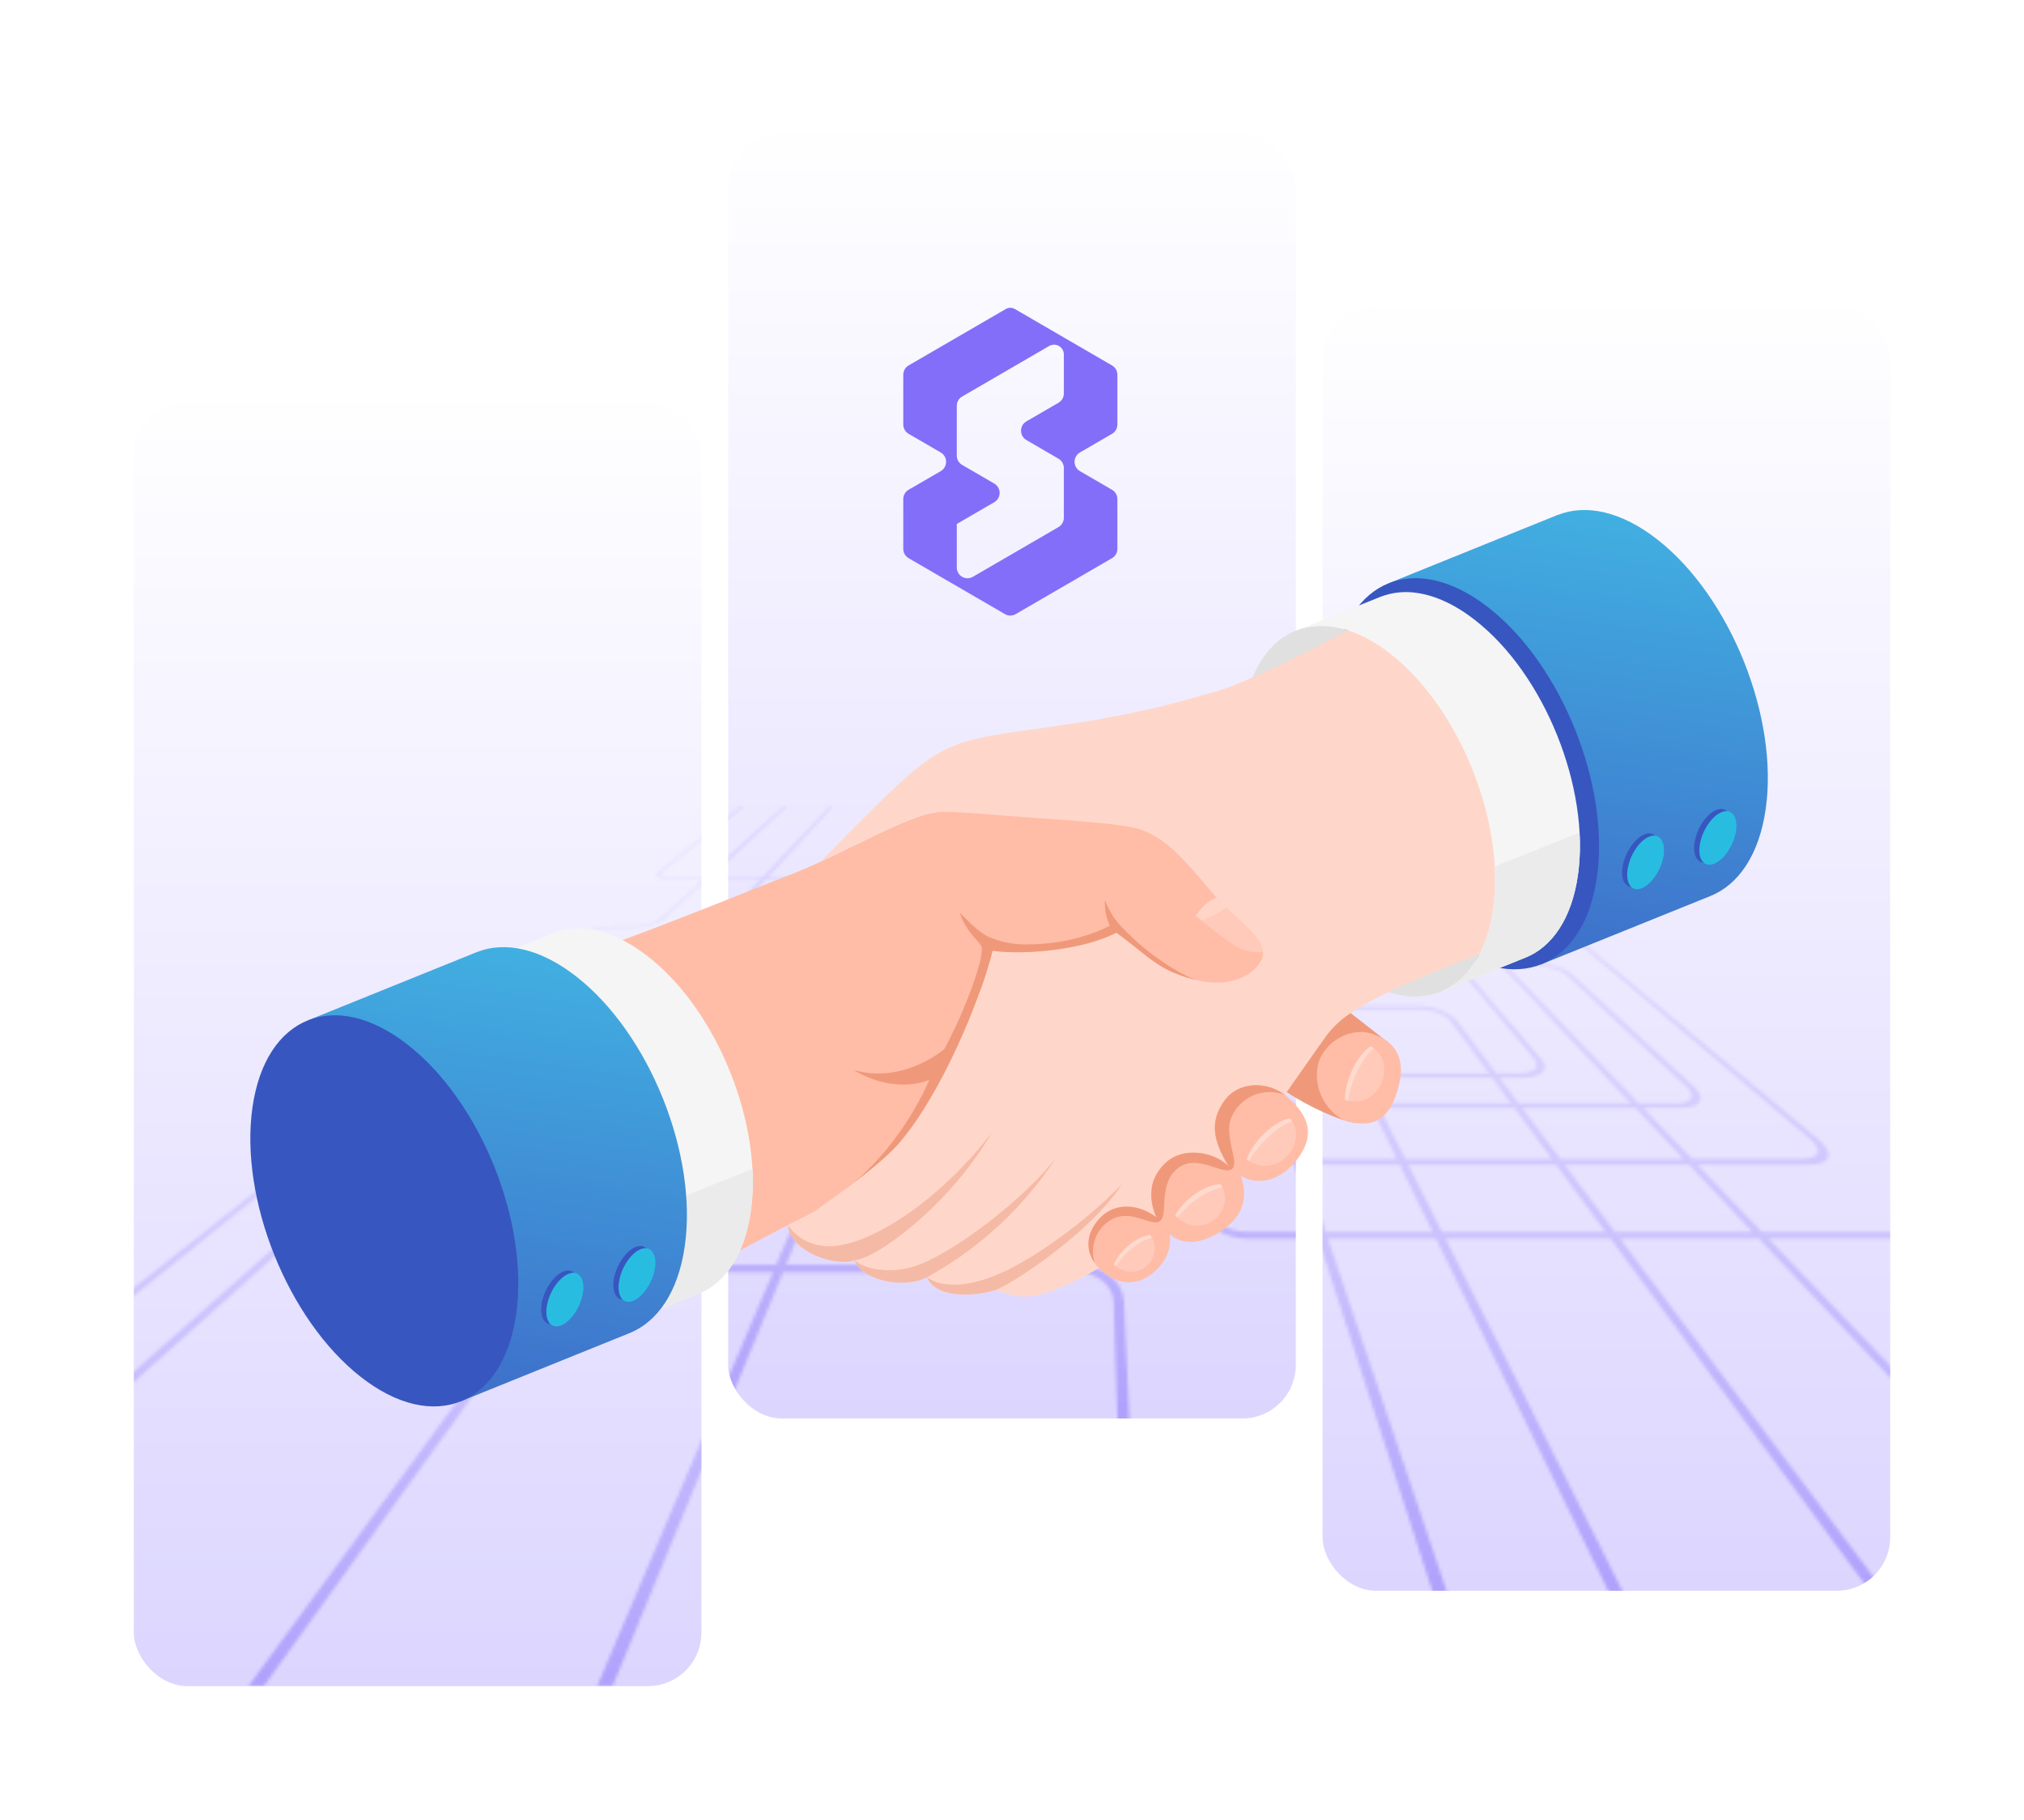 <svg width="605" height="544" viewBox="0 0 605 544" fill="none" xmlns="http://www.w3.org/2000/svg">
<g clip-path="url(#clip0_538_32647)">
<g filter="url(#filter0_b_538_32647)">
<rect x="40" y="120" width="169.667" height="384" rx="16" fill="url(#paint0_linear_538_32647)"/>
</g>
<g filter="url(#filter1_b_538_32647)">
<rect x="217.667" y="40" width="169.667" height="384" rx="16" fill="url(#paint1_linear_538_32647)"/>
</g>
<g filter="url(#filter2_b_538_32647)">
<rect x="395.333" y="91.5" width="169.667" height="384" rx="16" fill="url(#paint2_linear_538_32647)"/>
</g>
<mask id="mask0_538_32647" style="mask-type:alpha" maskUnits="userSpaceOnUse" x="-110" y="241" width="849" height="263">
<g clip-path="url(#clip1_538_32647)">
<g style="mix-blend-mode:color-dodge">
<path d="M427.07 247.803C430.13 247.803 431.682 247.024 430.557 246.088L424.473 241H423.363L429.383 246.088C430.251 246.825 429.027 247.506 426.636 247.506C423.591 247.506 421.954 248.285 423.014 249.277L429.753 255.57H418.652L415.806 252.58C414.788 251.517 411.415 250.666 408.255 250.666H394.663L392.436 247.69C391.724 246.74 388.714 245.975 385.718 245.975H359.261C356.912 245.975 354.806 245.38 354.564 244.671L353.354 241.071H352.244L353.411 244.671C353.703 245.578 356.393 246.343 359.403 246.343H385.946C388.309 246.343 390.664 246.939 391.219 247.761L393.404 250.737H352.842C349.682 250.737 347.313 251.588 347.562 252.651L348.095 254.918H334.525C331.942 254.918 329.8 254.21 329.764 253.345L329.209 241.142H328.12L328.512 253.345C328.547 254.451 331.273 255.358 334.589 255.358H348.202L353.183 276.618H322.292L322.612 264.769C322.612 263.351 319.766 262.345 316.208 262.345H298.852L304.274 241.085H303.164L297.471 262.345H282.669L291.394 241.085H290.284L281.275 262.345H266.473L278.499 241.085H277.382L265.064 262.345H247.651L263.513 241.085H262.41L246.263 262.345H229.369L248.96 241.085H247.85L227.975 262.345H212.127L235.233 241.085H234.123L210.739 262.345H200.948C198.165 262.345 196.927 261.509 198.172 260.517L222.31 241.142H221.2L196.799 260.517C195.191 261.792 196.799 262.855 200.357 262.855H210.199L197.347 274.506C195.924 275.796 192.159 276.858 188.985 276.858H183.584C179.535 276.858 174.483 278.276 172.262 280.019L-110 503.972H-105.367L173.863 279.877C175.593 278.46 179.556 277.397 182.752 277.397H188.188C192.259 277.397 197.076 275.98 198.862 274.364L211.558 262.714H227.477L216.802 274.052C215.265 275.696 217.279 277.071 221.342 277.071H234.863L224.018 291.244H182.744C178.19 291.244 172.49 293.016 169.935 295.255L-66.449 503.972H-61.845L171.828 295.383C173.799 293.626 178.283 292.222 181.869 292.222H223.392L212.241 306.849C210.625 308.975 205.957 310.747 201.873 310.747H191.91C186.694 310.747 180.282 313.071 177.514 316.019L126.868 370.034C121.659 375.604 123.381 380.352 130.974 380.352H164.833L74.273 503.958H78.877L167.829 380.31H231.063L178.51 503.929H183.143L234.038 380.31H321.808C327.757 380.31 332.717 384.165 332.881 389.111L336.567 503.915H341.2L335.977 389.111C335.685 382.847 329.359 377.985 321.844 377.985H234.97L247.281 348.094H356.371L358.449 360.85C359.275 365.938 365.871 370.261 373.123 370.261H394.08L437.325 503.929H441.979L396.919 370.261H429.241L494.638 503.972H499.271L432.08 370.261H481.452L579.762 503.929H584.394L484.291 370.261H525.793L652.055 503.929H656.687L528.639 370.261H565.985C572.757 370.686 579.444 373.399 585.761 378.283L734.367 503.929H739L588.714 378.325C581.897 372.656 570.767 368.191 563.594 368.191H526.59L507.376 348.136H540.822C547.312 348.136 548.429 344.649 543.519 340.553L444.341 257.611C442.918 256.435 439.104 255.499 435.802 255.499H431.077L424.26 249.206C423.391 248.37 424.665 247.803 427.07 247.803ZM430.237 255.939L446.483 271.047C447.793 272.266 446.369 273.273 443.288 273.273H435.738L419.079 255.882L430.237 255.939ZM487.522 329.81H453.962L448.227 322.142H455.343C460.943 322.142 463.285 319.549 460.644 316.473L436.677 288.424H448.419L487.522 329.81ZM450.162 288.41H458.702C462.189 288.41 466.437 289.728 468.216 291.386L504.16 324.906C507.006 327.585 505.683 329.824 501.093 329.824H489.842L450.162 288.41ZM287.765 305.418H342.246C346.188 305.418 349.675 307.104 350.017 309.23L350.607 312.83H293.401C289.259 312.83 286.356 311.002 286.911 308.833L287.765 305.418ZM342.132 304.397H288.049L295.03 277.128H320.691L320.136 290.833C320.051 293.002 323.772 294.816 328.441 294.816H350.892C355.56 294.816 358.912 293.002 358.371 290.833L354.977 277.128H378.311L387.27 297.296C388.323 299.678 393.198 301.662 398.101 301.662H424.046C427.889 301.662 432.194 303.263 433.681 305.29L445.138 320.881H407.238L405.921 318.259C404.391 315.226 398.898 312.845 393.61 312.845H352.699L352.066 309.245C351.604 306.481 347.149 304.411 342.153 304.411L342.132 304.397ZM276.507 277.142H293.429L286.085 304.411H272.379C268.458 304.411 265.975 302.782 266.751 300.84L276.507 277.142ZM379.869 277.142H392.216C396.279 277.142 398.727 275.725 397.702 274.123L387.412 257.611C386.836 256.69 388.501 255.939 391.12 255.939H397.339L418.567 284.81C419.99 286.766 424.836 288.41 429.291 288.41H434.984L458.545 316.402C460.573 318.812 458.723 320.824 454.368 320.824H447.252L435.589 305.233C433.66 302.668 428.188 300.641 423.32 300.641H397.574C393.76 300.641 389.945 299.096 389.099 297.24L379.869 277.142ZM407.871 322.142H446.028L451.664 329.81H411.721L407.871 322.142ZM409.422 329.81H383.271L382.288 326.89C381.399 324.24 384.267 322.142 388.65 322.142H405.686L409.422 329.81ZM394.116 313.978C398.286 313.978 402.605 315.878 403.772 318.23L405.053 320.852H388.166C382.609 320.852 378.915 323.503 380.033 326.862L380.972 329.782H355.688L352.899 313.95L394.116 313.978ZM381.427 331.213L386.352 346.435H358.599L355.916 331.213H381.427ZM383.747 331.213H410.113L417.563 346.435H388.878L383.747 331.213ZM412.425 331.213H452.696L463.897 346.435H420.082L412.425 331.213ZM455.016 331.213H488.867L503.249 346.435H466.423L455.016 331.213ZM436.023 287.616L426.359 276.277C425.242 274.973 426.878 273.939 429.974 273.939H434.792L447.672 287.616H436.023ZM429.405 273.329C425.469 273.329 423.377 274.647 424.779 276.306L434.286 287.644H428.65C425.185 287.644 421.413 286.369 420.26 284.81L398.648 255.939H417.784L434.208 273.329H429.405ZM408.597 251.006C411.08 251.006 413.735 251.672 414.525 252.509L417.371 255.499H398.314L394.948 251.006H408.597ZM348.821 252.509C348.608 251.672 350.465 251.006 352.949 251.006H393.689L396.998 255.499H390.807C387.483 255.499 385.348 256.435 386.067 257.611L396.137 274.123C396.919 275.399 394.998 276.476 391.824 276.476H379.563L370.59 256.874C370.063 255.712 366.953 254.791 363.651 254.791H349.419L348.821 252.509ZM349.49 255.216H363.815C366.412 255.216 368.853 255.953 369.252 256.86L377.962 276.476H354.77L349.49 255.216ZM353.333 277.142L356.585 290.89C356.976 292.577 354.35 293.994 350.714 293.994H328.441C324.804 293.994 321.879 292.577 321.929 290.89L322.292 277.185L353.333 277.142ZM316.172 262.714C318.969 262.714 321.211 263.564 321.154 264.627L320.677 276.476H295.194L298.716 262.714H316.172ZM297.3 262.714L293.6 276.476H276.777L282.47 262.714H297.3ZM281.026 262.714L275.176 276.476H258.382L266.21 262.714H281.026ZM264.751 262.714L256.76 276.476H236.97L247.267 262.714H264.751ZM221.905 276.476C218.738 276.476 217.151 275.399 218.346 274.123L228.886 262.784H245.865L235.383 276.547L221.905 276.476ZM236.457 277.142H256.382L249.843 288.396C248.896 290.025 245.21 291.372 241.645 291.372H225.818L236.457 277.142ZM132.995 378.028C127.11 378.028 125.701 374.371 129.708 370.034L179.628 316.019C181.762 313.695 186.822 311.852 190.935 311.852H200.969C206.221 311.852 212.205 309.571 214.233 306.849L225.185 292.222H241.118C245.701 292.222 250.412 290.479 251.593 288.396L257.998 277.142H274.927L264.836 300.811C263.776 303.306 266.971 305.404 272.009 305.404H285.815L284.89 308.819C284.142 311.654 287.836 313.95 293.159 313.95H350.799L353.376 329.782H263.157C257.293 329.782 251.273 332.715 249.672 336.471L245.452 346.393H201.246C194.842 346.393 187.092 349.922 183.783 354.429L166.527 377.985L132.995 378.028ZM232.024 378.028H169.466L186.409 354.486C188.964 350.928 195.084 348.136 200.129 348.136H244.733L232.024 378.028ZM247.978 346.435L252.063 336.514C253.28 333.566 258.012 331.227 262.645 331.227H353.617L356.094 346.449L247.978 346.435ZM372.646 368.191C367.024 368.191 361.858 364.861 361.161 360.892L358.912 348.136H386.9L393.397 368.191H372.646ZM396.208 368.191L389.447 348.136H418.389L428.209 368.191H396.208ZM431.02 368.191L420.936 348.136H465.142L479.901 368.191H431.02ZM523.807 368.191H482.712L467.689 348.136H504.85L523.807 368.191ZM436.279 255.939C438.897 255.939 441.901 256.69 442.996 257.611L541.093 340.497C544.878 343.686 543.939 346.379 538.958 346.379H505.775L491.187 331.156H502.53C508.437 331.156 510.109 328.322 506.394 324.835L470.024 291.329C467.732 289.218 462.331 287.559 457.926 287.559H449.422L436.343 273.91H443.929C447.885 273.91 449.693 272.607 447.999 271.076L431.547 255.91L436.279 255.939Z" fill="white"/>
</g>
</g>
</mask>
<g mask="url(#mask0_538_32647)">
<g filter="url(#filter3_b_538_32647)">
<rect x="40" y="120" width="169.667" height="384" rx="16" fill="url(#paint3_linear_538_32647)"/>
</g>
<g filter="url(#filter4_b_538_32647)">
<rect x="217.667" y="40" width="169.667" height="384" rx="16" fill="url(#paint4_linear_538_32647)"/>
</g>
<g filter="url(#filter5_b_538_32647)">
<rect x="395.333" y="91.5" width="169.667" height="384" rx="16" fill="url(#paint5_linear_538_32647)"/>
</g>
</g>
<g clip-path="url(#clip2_538_32647)">
<path d="M424.655 197.564L415.393 174.219L465.566 153.93L465.615 153.938C474.012 150.601 484.618 152.793 495.472 161.314C517.275 178.399 531.702 214.451 527.791 241.833C525.831 255.554 519.624 264.496 511.194 267.858L460.64 288.264L451.145 264.29C434.973 247.666 424.223 220.665 424.655 197.564Z" fill="url(#paint6_linear_538_32647)"/>
<path d="M445.025 181.685C466.828 198.77 481.256 234.812 477.343 262.204C473.43 289.596 452.62 297.947 430.857 280.868C409.093 263.789 394.627 227.73 398.538 200.348C402.45 172.966 423.263 164.595 445.025 181.685Z" fill="#3856BF"/>
<path d="M484.98 259.305C484.372 263.562 486.302 266.029 489.302 264.831C492.301 263.634 495.157 259.203 495.765 254.946C496.373 250.689 494.444 248.212 491.504 249.418C488.563 250.624 485.585 255.068 484.98 259.305Z" fill="#3856BF"/>
<path d="M506.5 251.994C505.892 256.251 507.831 258.73 510.82 257.531C513.81 256.332 516.736 251.901 517.344 247.644C517.952 243.387 516.013 240.908 513.024 242.108C510.034 243.307 507.112 247.708 506.5 251.994Z" fill="#3856BF"/>
<path d="M486.5 259.976C485.892 264.233 487.822 266.701 490.763 265.495C493.703 264.288 496.677 259.875 497.285 255.618C497.893 251.361 495.964 248.883 492.964 250.081C489.965 251.279 487.108 255.72 486.5 259.976Z" fill="#28BDE0"/>
<path d="M508.074 252.643C507.466 256.9 509.405 259.379 512.394 258.18C515.384 256.981 518.31 252.55 518.918 248.293C519.526 244.036 517.587 241.557 514.596 242.767C511.605 243.976 508.682 248.387 508.074 252.643Z" fill="#28BDE0"/>
<path d="M415.681 195.464C436.309 211.653 450.025 245.826 446.318 271.773C442.612 297.719 422.882 305.649 402.254 289.459C381.626 273.27 367.921 239.098 371.627 213.152C375.334 187.205 395.062 179.285 415.681 195.464Z" fill="#E0E0E0"/>
<path d="M159.442 290.392C188.524 280.92 222.419 266.75 235.722 261.66C251.93 255.47 271.322 243.33 280.735 242.705L296.679 284.187L373.596 317.397L243.323 362.256L235.567 366.199C218.87 374.683 205.715 382.411 188.184 392.766L159.442 290.392Z" fill="#FFBDA7"/>
<path d="M255.113 319.817C267.87 327.458 277.77 322.791 277.77 322.791C277.77 322.791 270.101 341.898 253.477 354.888C248.927 358.45 250.534 359.084 255.26 358.173L302.218 342.011L317.287 301.788L296.679 284.187C296.119 286.056 292.653 288.965 292.653 288.965C289.952 297.476 286.475 305.72 282.266 313.594C282.266 313.594 270.023 324.199 255.113 319.817Z" fill="#F0997A"/>
<path d="M444.094 284.587C444.094 284.587 406.469 297.789 398.439 307.188C390.409 316.587 369.226 351.31 360.164 358.107C351.102 364.904 330.726 378.63 320.538 383.266C309.865 388.116 305.846 388.814 297.622 385.569C292.454 387.306 280.005 388.679 277.073 381.765C270.596 385.244 257.706 382.988 255.468 376.658C250.244 378.72 236.082 374.334 235.563 366.158L243.319 362.215C252.846 355.414 264.895 346.801 269.879 340.341C281.202 326.554 292.557 300.457 296.675 284.146L280.731 242.664C280.129 242.709 279.531 242.789 278.939 242.903L278.044 243.089C270.11 244.885 257.601 251.836 245.433 257.461C250.57 252.195 257.286 245.204 264.44 238.327C281.739 221.605 285.79 221.174 311.584 217.605C343.444 213.227 355.504 208.778 362.796 206.88C375.382 203.627 410.512 184.341 410.512 184.341L444.094 284.587Z" fill="#FFD7CA"/>
<path d="M443.383 284.819C459.462 280.534 466.358 254.02 458.784 225.597C451.21 197.174 432.036 177.606 415.957 181.89C399.877 186.175 392.982 212.69 400.556 241.112C408.129 269.535 427.304 289.103 443.383 284.819Z" fill="#FFD7CA"/>
<path d="M296.559 338.415C280.227 359.76 258.929 372.87 247.486 372.498C238.939 372.226 235.569 366.189 235.569 366.189C236.101 374.346 250.26 378.753 255.474 376.69C261.935 376.219 283.696 360.578 296.559 338.415Z" fill="#F5BAA5"/>
<path d="M315.808 345.872C306.373 358.252 285.044 374.549 273.675 378.4C267.039 380.655 258.797 379.801 255.474 376.689C257.737 382.983 270.616 385.247 277.079 381.796C292.763 373.212 306.071 360.868 315.808 345.872Z" fill="#F5BAA5"/>
<path d="M335.384 353.941C324.181 365.473 307.79 377.395 296.356 381.701C284.922 386.007 278.961 383.257 277.085 381.756C279.967 388.663 292.457 387.286 297.633 385.56C301.594 384.348 325.704 368.953 335.384 353.941Z" fill="#F5BAA5"/>
<path d="M185.898 393.565C201.977 389.28 208.872 362.765 201.298 334.342C193.725 305.92 174.55 286.351 158.471 290.636C142.392 294.921 135.497 321.435 143.07 349.858C150.644 378.281 169.818 397.849 185.898 393.565Z" fill="#F0997A"/>
<path d="M330.567 380.871C324.99 376.851 323.359 370.305 328.418 364.522C333.476 358.739 340.987 360.257 345.633 363.799C342.811 357.032 344.083 351.315 348.919 347.157C353.756 342.999 362.504 343.986 367.192 348.504C362.421 340.61 361.678 335.201 365.919 329.13C370.161 323.059 379.267 322.955 384.864 327.896C391.917 334.177 392.45 339.425 388.578 345.387C384.706 351.35 377.612 355.327 370.898 351.488C373.167 357.874 371.309 362.75 367.272 366.264C363.234 369.779 355.479 373.863 349.679 368.994C350.212 373.747 348.282 377.36 344.824 380.351C341.366 383.342 336.088 384.861 330.567 380.871Z" fill="#FFBDA7"/>
<path d="M405.518 335.705C400.704 335.179 391.071 330.763 384.617 326.447C384.617 326.447 394.331 312.399 395.942 310.316C398.023 307.333 400.665 304.784 403.721 302.811L415.033 311.66L405.518 335.705Z" fill="#F0997A"/>
<path d="M418.018 324.996C415.308 335.124 410.122 337.272 402.442 335.034C398.98 334.024 392.436 327.927 393.837 318.966C394.865 312.334 402.781 306.919 409.633 308.878C416.213 310.757 420.564 315.369 418.018 324.996Z" fill="#FFBDA7"/>
<path opacity="0.2" d="M372.622 346.492C374.724 341.035 380.567 335.354 385.57 334.2C391.633 341.258 381.66 353.228 372.622 346.492Z" fill="white"/>
<path opacity="0.3" d="M386.26 335.167C386.052 334.835 385.821 334.518 385.567 334.219C380.566 335.354 374.724 341.035 372.619 346.512C372.892 346.722 373.179 346.905 373.456 347.086C375.909 342.073 382.244 336.27 386.26 335.167Z" fill="white"/>
<path opacity="0.2" d="M402.016 328.821C402.031 322.985 405.444 315.573 409.696 312.746C417.9 317.12 412.915 331.863 402.016 328.821Z" fill="white"/>
<path opacity="0.3" d="M410.689 313.362C410.374 313.128 410.043 312.915 409.699 312.726C405.444 315.573 402.031 322.985 402.019 328.801C402.34 328.896 402.666 328.973 402.996 329.032C403.51 323.519 407.351 315.865 410.689 313.362Z" fill="white"/>
<path opacity="0.2" d="M351.301 363.296C353.899 358.475 360.066 354.123 364.907 353.966C369.882 361.778 359.139 371.436 351.301 363.296Z" fill="white"/>
<path opacity="0.3" d="M365.467 354.996C365.307 354.639 365.12 354.295 364.907 353.966C360.066 354.123 353.902 358.455 351.301 363.296C351.547 363.553 351.788 363.78 352.039 363.997C354.907 359.69 361.538 355.344 365.467 354.996Z" fill="white"/>
<path opacity="0.2" d="M332.919 377.984C334.79 373.726 339.712 369.61 343.809 369.145C348.542 375.468 340.113 384.335 332.919 377.984Z" fill="white"/>
<path opacity="0.3" d="M344.344 369.989C344.182 369.698 344.003 369.416 343.809 369.145C339.707 369.569 334.79 373.726 332.919 377.984C333.134 378.176 333.36 378.36 333.58 378.523C335.725 374.678 341.042 370.548 344.344 369.989Z" fill="white"/>
<path d="M384.042 327.284C378.407 322.964 369.886 323.353 365.877 329.144C361.678 335.201 362.421 340.61 367.15 348.519C362.501 344.006 353.712 343.023 348.877 347.171C344.042 351.319 342.769 357.047 345.59 363.814C340.944 360.271 333.445 358.745 328.375 364.536C324.523 368.946 324.558 373.79 327.264 377.621C326.452 375.218 326.496 372.609 327.387 370.234C328.278 367.86 329.963 365.866 332.155 364.591C338.235 361.066 344.457 367.076 346.847 364.912C349.237 362.749 346.191 354.02 351.912 349.332C357.632 344.644 364.944 351.093 367.954 349.603C370.965 348.114 365.792 340.062 367.976 334.252C369.188 331.202 371.559 328.756 374.57 327.451C377.581 326.145 380.987 326.085 384.042 327.284Z" fill="#F0997A"/>
<path d="M377.518 284.35C376.832 280.949 372.798 278.787 364.268 269.053C356.009 259.62 349.737 250.562 340.105 247.701C335.579 246.358 323.028 245.403 309.972 244.518C298.777 243.757 285.081 242.407 280.735 242.705C283.891 256.601 290.412 270.776 296.679 284.187C306.093 285.532 323.804 283.96 333.686 278.776C343.915 286.298 345.987 289.897 356.937 292.795C370.826 296.476 378.278 288.226 377.518 284.35Z" fill="#FFBDA7"/>
<path d="M357.445 273.755C357.445 273.755 366.936 281.778 370.371 283.329C375.381 285.59 377.518 284.35 377.518 284.35C377.518 284.35 378.225 282.017 371.564 275.893C364.903 269.77 363.748 268.453 363.748 268.453C363.748 268.453 360.893 268.57 357.445 273.755Z" fill="#FFBDA7"/>
<path opacity="0.2" d="M357.445 273.755C357.445 273.755 366.936 281.778 370.371 283.329C375.381 285.59 377.518 284.35 377.518 284.35C377.518 284.35 378.225 282.017 371.564 275.893C364.903 269.77 363.748 268.453 363.748 268.453C363.748 268.453 360.893 268.57 357.445 273.755Z" fill="white"/>
<path opacity="0.2" d="M359.162 275.172C361.792 274.179 364.295 272.875 366.616 271.287C364.278 269.054 363.748 268.453 363.748 268.453C363.748 268.453 360.893 268.57 357.445 273.755L359.162 275.172Z" fill="white"/>
<path d="M357.681 292.961C357.434 292.92 357.188 292.865 356.947 292.796C345.997 289.898 343.918 286.278 333.696 278.777C323.802 283.97 306.103 285.533 296.689 284.188C295.812 287.71 294.609 291.679 293.093 295.857L288.02 301.597C291.649 293.095 294.231 284.423 293.315 282.777C292.398 281.131 288.759 278.459 286.816 272.757C289.374 275.214 291.633 277.789 294.669 279.586C294.865 279.705 295.063 279.804 295.269 279.914C298.777 281.49 302.58 282.299 306.426 282.286C320.088 282.389 329.111 278.061 331.759 276.712C330.635 274.339 330.13 271.719 330.29 269.098C332.661 275.063 335.648 277.49 338.257 280.014C344.868 286.484 353.945 291.822 357.681 292.961Z" fill="#F0997A"/>
<path d="M471.661 261.604C469.804 274.602 463.927 283.076 455.925 286.267L430.506 296.475C438.545 293.31 444.445 284.819 446.307 271.781C450.015 245.825 436.308 211.663 415.688 195.485C405.496 187.493 395.536 185.373 387.612 188.444L412.645 178.393C416.118 177.056 419.882 176.656 423.558 177.234C429.023 178.015 434.946 180.679 440.941 185.384C461.652 201.485 475.37 235.638 471.661 261.604Z" fill="#F5F5F5"/>
<path d="M471.661 261.604C469.804 274.602 463.927 283.076 455.925 286.267L430.506 296.475C438.544 293.31 444.444 284.819 446.307 271.781C446.885 267.555 447.052 263.282 446.806 259.024L472.149 248.855C472.404 253.111 472.241 257.381 471.661 261.604Z" fill="#EBEBEB"/>
<path d="M168.44 296.001C189.068 312.191 202.773 346.362 199.067 372.309C195.36 398.255 175.642 406.177 155.014 389.987C134.386 373.797 120.681 339.626 124.387 313.679C128.094 287.732 147.822 279.813 168.44 296.001Z" fill="#E0E0E0"/>
<path d="M224.42 362.132C222.564 375.13 216.686 383.604 208.685 386.795L183.266 397.003C191.303 393.847 197.203 385.356 199.065 372.319C202.773 346.362 189.068 312.191 168.448 296.012C158.256 288.021 148.284 285.909 140.362 288.97L165.403 278.93C168.876 277.593 172.64 277.194 176.317 277.772C181.781 278.552 187.704 281.217 193.699 285.922C214.412 302.012 228.128 336.175 224.42 362.132Z" fill="#F5F5F5"/>
<path d="M224.421 362.132C222.564 375.13 216.686 383.604 208.685 386.795L183.266 397.003C191.303 393.847 197.203 385.356 199.065 372.319C199.644 368.092 199.812 363.82 199.564 359.561L224.908 349.383C225.164 353.638 225 357.908 224.421 362.132Z" fill="#EBEBEB"/>
<path d="M101.591 328.222L92.329 304.877L142.501 284.598C150.907 281.264 161.514 283.456 172.36 291.965C194.161 309.06 208.6 345.103 204.687 372.495C202.727 386.216 196.52 395.158 188.08 398.519L137.501 418.961L128.086 394.919C111.899 378.333 101.159 351.333 101.591 328.222Z" fill="url(#paint7_linear_538_32647)"/>
<path d="M121.962 312.343C143.763 329.437 158.192 365.48 154.279 392.872C150.366 420.264 129.556 428.615 107.792 411.536C86.029 394.456 71.552 358.397 75.465 331.005C79.378 303.613 100.198 295.263 121.962 312.343Z" fill="#3856BF"/>
<path d="M161.857 389.954C161.249 394.211 163.188 396.69 166.178 395.491C169.168 394.292 172.094 389.861 172.702 385.604C173.31 381.347 171.371 378.868 168.38 380.077C165.389 381.287 162.467 385.688 161.857 389.954Z" fill="#3856BF"/>
<path d="M183.441 382.623C182.833 386.88 184.762 389.357 187.763 388.15C190.764 386.942 193.618 382.521 194.226 378.264C194.834 374.007 192.905 371.53 189.965 372.736C187.025 373.942 184.048 378.376 183.441 382.623Z" fill="#3856BF"/>
<path d="M163.427 390.633C162.819 394.89 164.758 397.369 167.748 396.17C170.737 394.97 173.663 390.54 174.271 386.283C174.879 382.026 172.94 379.547 169.949 380.756C166.958 381.965 164.035 386.376 163.427 390.633Z" fill="#28BDE0"/>
<path d="M185.009 383.312C184.401 387.568 186.33 390.046 189.272 388.83C192.213 387.614 195.186 383.21 195.794 378.953C196.402 374.696 194.473 372.218 191.474 373.416C188.474 374.614 185.617 379.055 185.009 383.312Z" fill="#28BDE0"/>
</g>
<path fill-rule="evenodd" clip-rule="evenodd" d="M285.998 156.623L297.201 150.114C297.688 149.833 298.092 149.427 298.373 148.938C298.654 148.449 298.802 147.894 298.802 147.33C298.802 146.765 298.654 146.21 298.373 145.722C298.092 145.233 297.688 144.827 297.201 144.545L287.599 138.968C287.113 138.686 286.709 138.279 286.428 137.79C286.147 137.301 285.999 136.747 285.998 136.182V121.314C285.998 120.749 286.147 120.194 286.428 119.705C286.709 119.216 287.113 118.81 287.599 118.528L302 110.164L313.607 103.423C314.052 103.165 314.557 103.029 315.071 103.029C315.585 103.029 316.089 103.165 316.534 103.423C316.979 103.681 317.349 104.053 317.606 104.501C317.863 104.948 317.998 105.456 317.998 105.973V117.6C317.998 118.164 317.851 118.718 317.571 119.207C317.29 119.695 316.887 120.101 316.401 120.383L306.795 125.96C306.31 126.243 305.907 126.649 305.626 127.138C305.346 127.627 305.199 128.182 305.199 128.746C305.199 129.31 305.346 129.865 305.626 130.354C305.907 130.843 306.31 131.249 306.795 131.533L316.401 137.109C316.887 137.392 317.29 137.799 317.57 138.288C317.85 138.777 317.998 139.331 317.998 139.896V154.764C317.998 155.328 317.85 155.883 317.57 156.372C317.29 156.861 316.887 157.267 316.401 157.55L302 165.914L290.797 172.418C290.311 172.701 289.759 172.85 289.197 172.85C288.636 172.85 288.084 172.702 287.597 172.419C287.111 172.137 286.707 171.73 286.426 171.241C286.145 170.752 285.998 170.196 285.998 169.631V156.607V156.623ZM285.998 175.204L300.399 183.568C300.885 183.851 301.437 184 301.998 184C302.56 184 303.111 183.851 303.597 183.568L317.998 175.204L332.399 166.841C332.886 166.559 333.29 166.153 333.571 165.664C333.853 165.175 334 164.62 334 164.055V149.187C333.999 148.622 333.851 148.067 333.57 147.578C333.289 147.089 332.885 146.683 332.399 146.4L322.797 140.823C322.311 140.541 321.908 140.135 321.628 139.646C321.348 139.157 321.2 138.603 321.2 138.039C321.2 137.475 321.348 136.92 321.628 136.432C321.908 135.943 322.311 135.537 322.797 135.254L332.399 129.677C332.885 129.395 333.289 128.989 333.57 128.5C333.851 128.01 333.999 127.456 334 126.891V112.023C334 111.458 333.853 110.903 333.571 110.414C333.29 109.925 332.886 109.519 332.399 109.237L317.998 100.873L303.346 92.364C302.937 92.126 302.473 92 302 92C301.527 92 301.063 92.126 300.654 92.364L285.998 100.873L271.597 109.237C271.111 109.519 270.707 109.925 270.426 110.414C270.146 110.903 269.999 111.458 270 112.023V126.891C270 127.456 270.148 128.01 270.428 128.499C270.708 128.988 271.111 129.395 271.597 129.677L281.203 135.254C281.689 135.537 282.092 135.943 282.372 136.432C282.652 136.92 282.8 137.475 282.8 138.039C282.8 138.603 282.652 139.157 282.372 139.646C282.092 140.135 281.689 140.541 281.203 140.823L271.597 146.4C271.111 146.683 270.708 147.09 270.428 147.579C270.148 148.068 270 148.622 270 149.187V164.055C269.999 164.619 270.146 165.174 270.426 165.664C270.707 166.153 271.111 166.559 271.597 166.841L285.998 175.204Z" fill="#836EF9"/>
</g>
<defs>
<filter id="filter0_b_538_32647" x="-10" y="70" width="269.667" height="484" filterUnits="userSpaceOnUse" color-interpolation-filters="sRGB">
<feFlood flood-opacity="0" result="BackgroundImageFix"/>
<feGaussianBlur in="BackgroundImageFix" stdDeviation="25"/>
<feComposite in2="SourceAlpha" operator="in" result="effect1_backgroundBlur_538_32647"/>
<feBlend mode="normal" in="SourceGraphic" in2="effect1_backgroundBlur_538_32647" result="shape"/>
</filter>
<filter id="filter1_b_538_32647" x="167.667" y="-10" width="269.667" height="484" filterUnits="userSpaceOnUse" color-interpolation-filters="sRGB">
<feFlood flood-opacity="0" result="BackgroundImageFix"/>
<feGaussianBlur in="BackgroundImageFix" stdDeviation="25"/>
<feComposite in2="SourceAlpha" operator="in" result="effect1_backgroundBlur_538_32647"/>
<feBlend mode="normal" in="SourceGraphic" in2="effect1_backgroundBlur_538_32647" result="shape"/>
</filter>
<filter id="filter2_b_538_32647" x="345.333" y="41.5" width="269.667" height="484" filterUnits="userSpaceOnUse" color-interpolation-filters="sRGB">
<feFlood flood-opacity="0" result="BackgroundImageFix"/>
<feGaussianBlur in="BackgroundImageFix" stdDeviation="25"/>
<feComposite in2="SourceAlpha" operator="in" result="effect1_backgroundBlur_538_32647"/>
<feBlend mode="normal" in="SourceGraphic" in2="effect1_backgroundBlur_538_32647" result="shape"/>
</filter>
<filter id="filter3_b_538_32647" x="-10" y="70" width="269.667" height="484" filterUnits="userSpaceOnUse" color-interpolation-filters="sRGB">
<feFlood flood-opacity="0" result="BackgroundImageFix"/>
<feGaussianBlur in="BackgroundImageFix" stdDeviation="25"/>
<feComposite in2="SourceAlpha" operator="in" result="effect1_backgroundBlur_538_32647"/>
<feBlend mode="normal" in="SourceGraphic" in2="effect1_backgroundBlur_538_32647" result="shape"/>
</filter>
<filter id="filter4_b_538_32647" x="167.667" y="-10" width="269.667" height="484" filterUnits="userSpaceOnUse" color-interpolation-filters="sRGB">
<feFlood flood-opacity="0" result="BackgroundImageFix"/>
<feGaussianBlur in="BackgroundImageFix" stdDeviation="25"/>
<feComposite in2="SourceAlpha" operator="in" result="effect1_backgroundBlur_538_32647"/>
<feBlend mode="normal" in="SourceGraphic" in2="effect1_backgroundBlur_538_32647" result="shape"/>
</filter>
<filter id="filter5_b_538_32647" x="345.333" y="41.5" width="269.667" height="484" filterUnits="userSpaceOnUse" color-interpolation-filters="sRGB">
<feFlood flood-opacity="0" result="BackgroundImageFix"/>
<feGaussianBlur in="BackgroundImageFix" stdDeviation="25"/>
<feComposite in2="SourceAlpha" operator="in" result="effect1_backgroundBlur_538_32647"/>
<feBlend mode="normal" in="SourceGraphic" in2="effect1_backgroundBlur_538_32647" result="shape"/>
</filter>
<linearGradient id="paint0_linear_538_32647" x1="124.833" y1="120" x2="124.833" y2="504" gradientUnits="userSpaceOnUse">
<stop stop-color="white" stop-opacity="0.5"/>
<stop offset="1" stop-color="#BAADFF" stop-opacity="0.5"/>
</linearGradient>
<linearGradient id="paint1_linear_538_32647" x1="302.5" y1="40" x2="302.5" y2="424" gradientUnits="userSpaceOnUse">
<stop stop-color="white" stop-opacity="0.5"/>
<stop offset="1" stop-color="#BAADFF" stop-opacity="0.5"/>
</linearGradient>
<linearGradient id="paint2_linear_538_32647" x1="480.167" y1="91.5" x2="480.167" y2="475.5" gradientUnits="userSpaceOnUse">
<stop stop-color="white" stop-opacity="0.5"/>
<stop offset="1" stop-color="#BAADFF" stop-opacity="0.5"/>
</linearGradient>
<linearGradient id="paint3_linear_538_32647" x1="124.833" y1="120" x2="124.833" y2="504" gradientUnits="userSpaceOnUse">
<stop stop-color="white" stop-opacity="0.2"/>
<stop offset="1" stop-color="#836EF9" stop-opacity="0.5"/>
</linearGradient>
<linearGradient id="paint4_linear_538_32647" x1="302.5" y1="40" x2="302.5" y2="424" gradientUnits="userSpaceOnUse">
<stop stop-color="white" stop-opacity="0.2"/>
<stop offset="1" stop-color="#836EF9" stop-opacity="0.5"/>
</linearGradient>
<linearGradient id="paint5_linear_538_32647" x1="480.167" y1="91.5" x2="480.167" y2="475.5" gradientUnits="userSpaceOnUse">
<stop stop-color="white" stop-opacity="0.2"/>
<stop offset="1" stop-color="#836EF9" stop-opacity="0.5"/>
</linearGradient>
<linearGradient id="paint6_linear_538_32647" x1="479.447" y1="153.037" x2="460.14" y2="288.192" gradientUnits="userSpaceOnUse">
<stop stop-color="#41AFE1"/>
<stop offset="1" stop-color="#3E6FCA"/>
</linearGradient>
<linearGradient id="paint7_linear_538_32647" x1="156.363" y1="283.701" x2="137.05" y2="418.897" gradientUnits="userSpaceOnUse">
<stop stop-color="#41AFE1"/>
<stop offset="1" stop-color="#3E6FCA"/>
</linearGradient>
<clipPath id="clip0_538_32647">
<rect width="605" height="544" fill="white"/>
</clipPath>
<clipPath id="clip1_538_32647">
<rect width="849" height="263" fill="white" transform="translate(-110 241)"/>
</clipPath>
<clipPath id="clip2_538_32647">
<rect width="435.22" height="314.43" fill="white" transform="translate(108.464 100) rotate(8.13)"/>
</clipPath>
</defs>
</svg>
